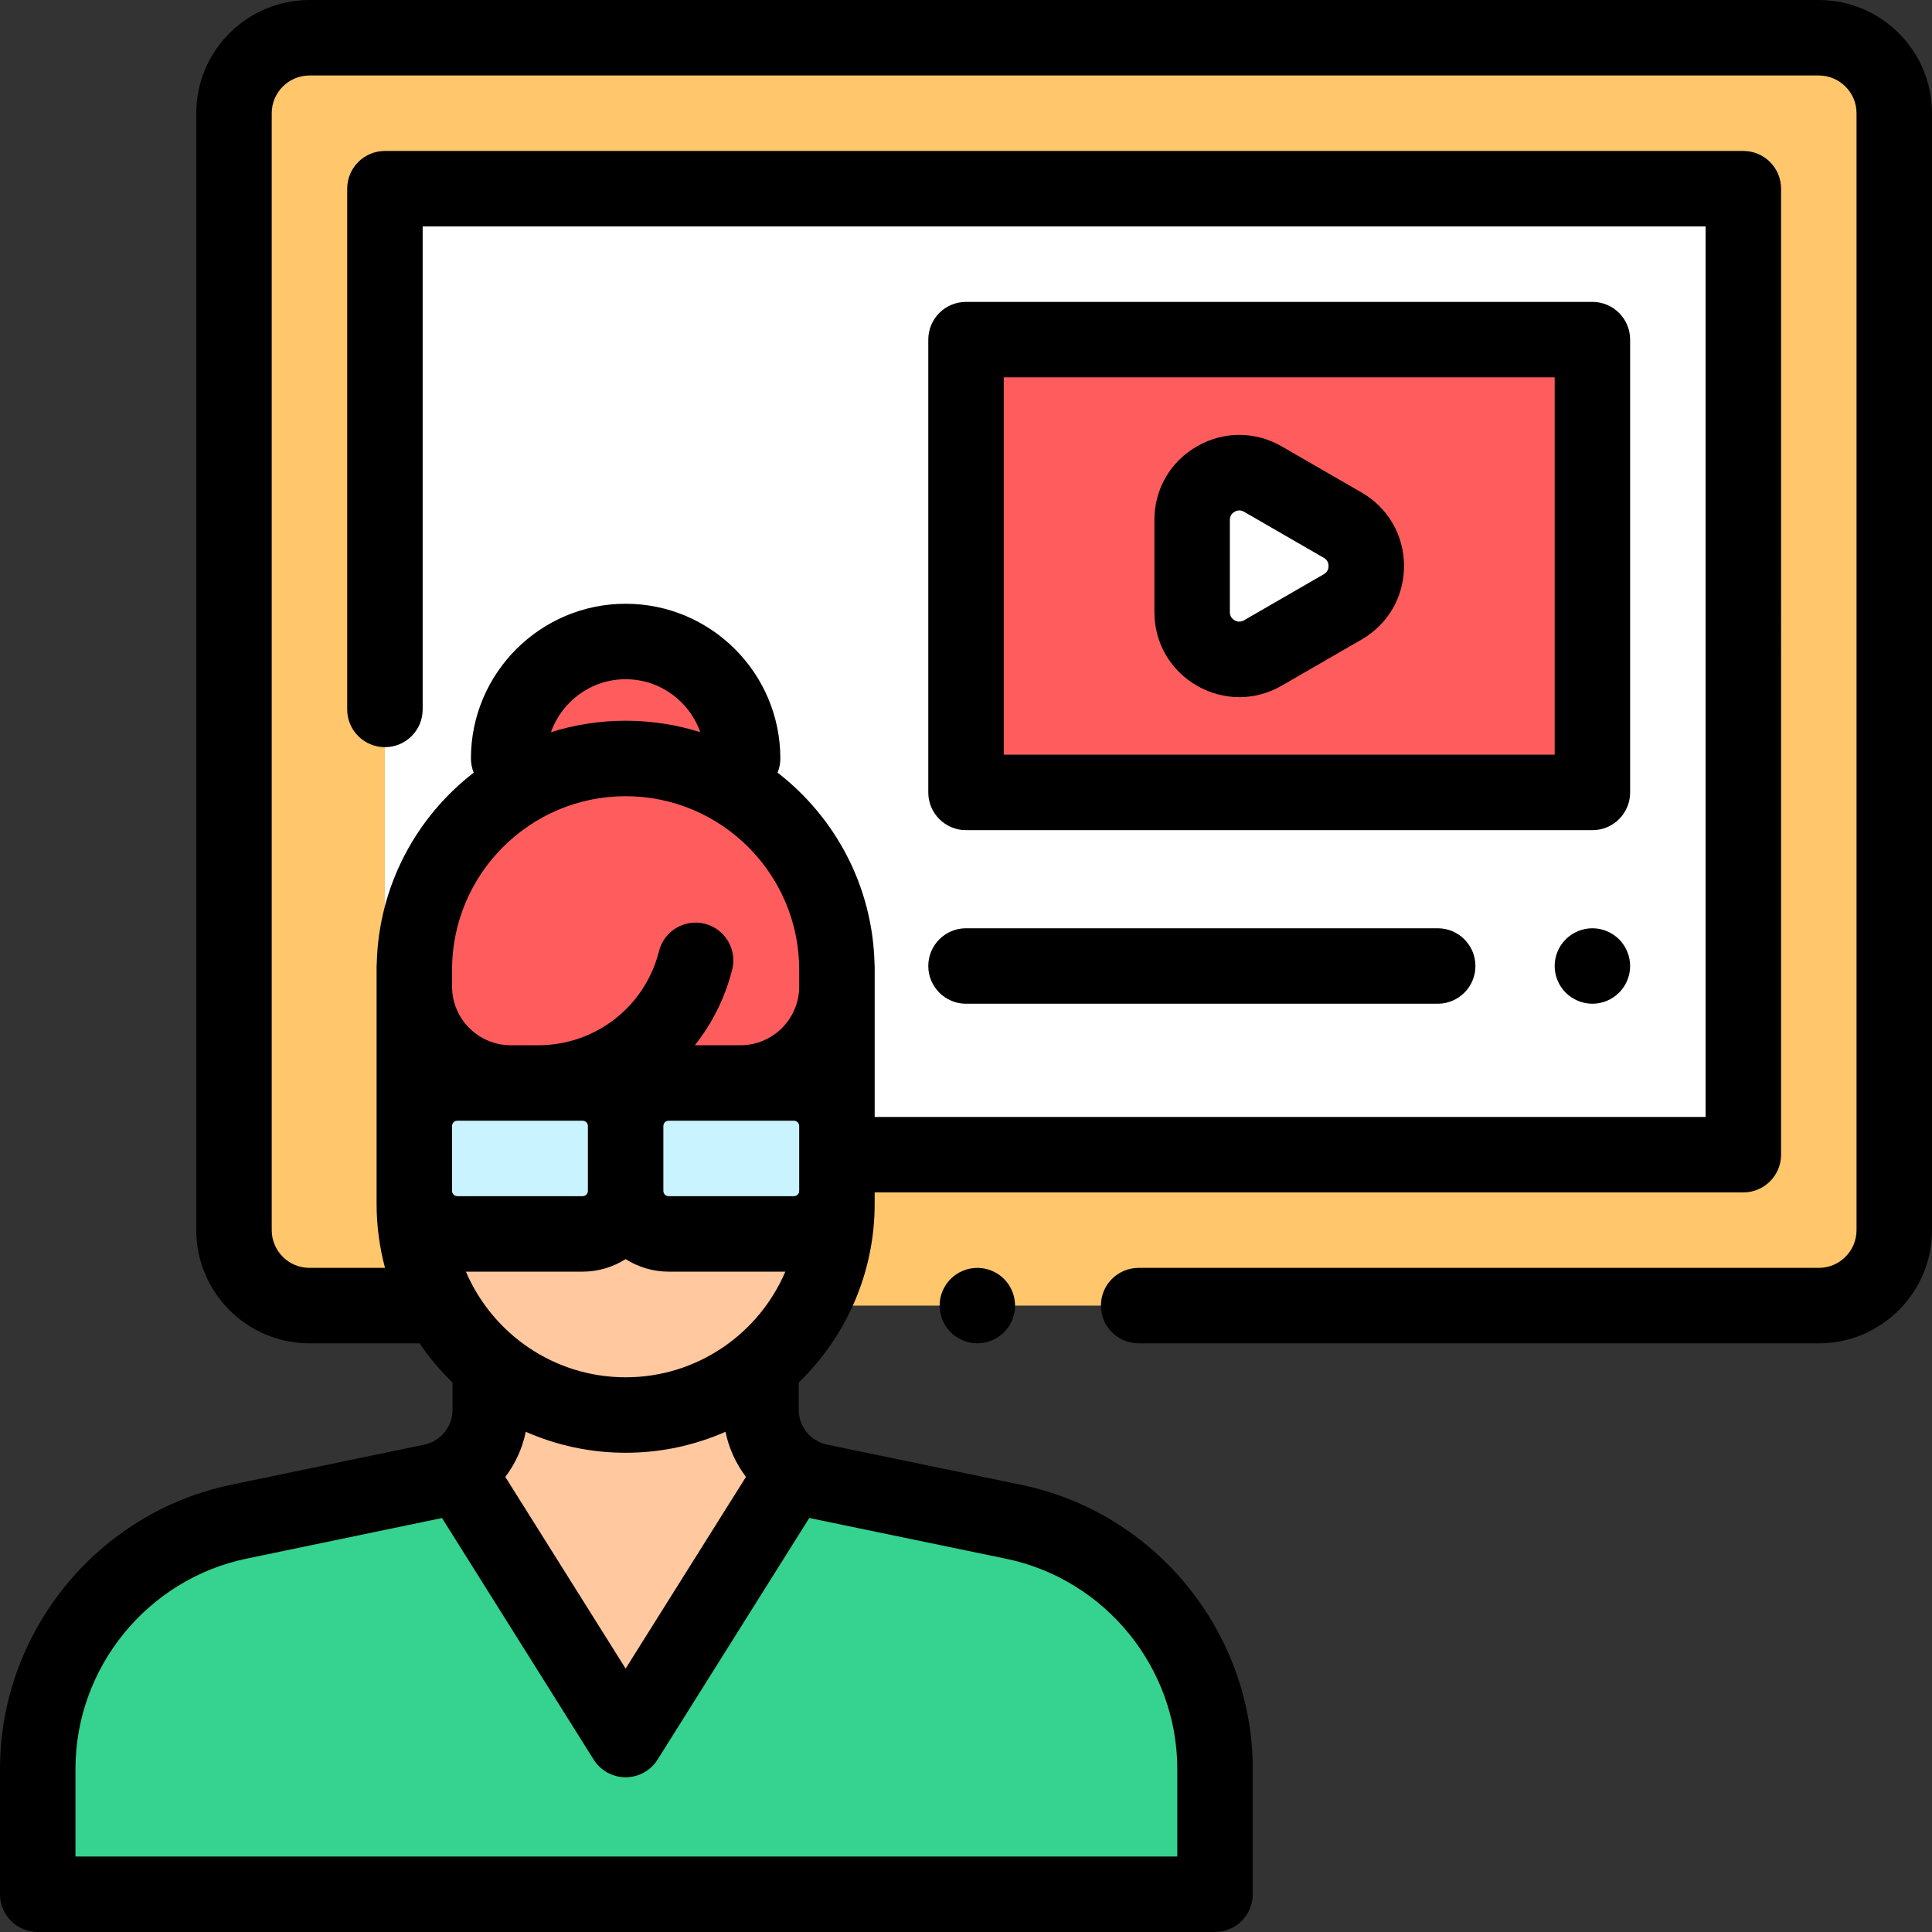 <?xml version="1.0" encoding="iso-8859-1"?>
<!-- Generator: Adobe Illustrator 19.0.0, SVG Export Plug-In . SVG Version: 6.00 Build 0)  -->
<svg version="1.1" id="Capa_1" xmlns="http://www.w3.org/2000/svg" xmlns:xlink="http://www.w3.org/1999/xlink" x="0px" y="0px"
	 viewBox="0 0 512 512" style="enable-background:new 0 0 512 512;" xml:space="preserve">
<rect x="0" y="0" width="512" height="512" fill="#333333" stroke="none"/>
<path style="fill:#FFC66C;" d="M82.01,345.998h399.991c11.046,0,20-8.954,20-20V30.005c0-11.046-8.954-20-20-20H82.01
	c-11.046,0-20,8.954-20,20v295.993C62.011,337.044,70.964,345.998,82.01,345.998z"/>
<rect x="102.008" y="50.009" style="fill:#FFFFFF;" width="359.992" height="255.994"/>
<g>
	<path style="fill:#72D8FF;" d="M129.919,359.395v14.259c0,9.187-6.448,17.112-15.443,18.981l-51.18,10.632
		C32.253,409.713,10,437.065,10,468.77v33.224h311.993v-33.187c0-31.721-22.276-59.083-53.34-65.514l-51.521-10.667
		c-9.001-1.864-15.455-9.792-15.455-18.983v-14.359L129.919,359.395z"/>
	<path style="fill:#72D8FF;" d="M129.919,359.45v14.204c0,9.187-6.448,17.112-15.443,18.981l-51.18,10.632
		C32.253,409.713,10,437.065,10,468.77v33.224h311.993v-33.187c0-31.721-22.276-59.083-53.34-65.514l-51.521-10.667
		c-9.001-1.864-15.455-9.792-15.455-18.983v-14.303"/>
</g>
<path style="fill:#36D28F;" d="M129.919,359.395v14.259c0,9.187-6.448,17.112-15.443,18.981l-51.18,10.632
	C32.253,409.713,10,437.065,10,468.77v33.224h311.993v-33.187c0-31.721-22.276-59.083-53.34-65.514l-51.521-10.667
	c-9.001-1.864-15.455-9.792-15.455-18.983v-14.359L129.919,359.395z"/>
<g>
	<polygon style="fill:#FFC89F;" points="128.277,386.811 165.798,446.574 203.319,386.811 203.319,365.292 128.277,365.292 	"/>
	<path style="fill:#FFC89F;" d="M221.797,274.2v44.799c0,30.927-25.071,55.999-55.999,55.999l0,0
		c-30.927,0-55.999-25.071-55.999-55.999V274.2"/>
</g>
<g>
	<circle style="fill:#FF5D5D;" cx="166.086" cy="201.975" r="31.239"/>
	<path style="fill:#FF5D5D;" d="M165.798,201.001L165.798,201.001c-30.927,0-55.999,25.071-55.999,55.999v4.438
		c0,14.117,11.444,25.561,25.561,25.561h60.875c14.117,0,25.561-11.444,25.561-25.561V257
		C221.797,226.073,196.725,201.001,165.798,201.001z"/>
</g>
<g>
	<path style="fill:#C9F3FF;" d="M210.402,326.998h-33.209c-6.293,0-11.395-5.102-11.395-11.395v-17.21
		c0-6.293,5.102-11.395,11.395-11.395h33.209c6.293,0,11.395,5.102,11.395,11.395v17.21
		C221.797,321.896,216.695,326.998,210.402,326.998z"/>
	<path style="fill:#C9F3FF;" d="M154.403,326.998h-33.209c-6.293,0-11.395-5.102-11.395-11.395v-17.21
		c0-6.293,5.102-11.395,11.395-11.395h33.209c6.293,0,11.395,5.102,11.395,11.395v17.21
		C165.798,321.896,160.696,326.998,154.403,326.998z"/>
</g>
<rect x="256.004" y="90.008" style="fill:#FF5D5D;" width="165.996" height="119.997"/>
<path style="fill:#FFFFFF;" d="M334.675,126.963l21.157,12.215c8.333,4.811,8.333,16.839,0,21.65l-21.157,12.215
	c-8.333,4.811-18.75-1.203-18.75-10.825v-24.429C315.926,128.166,326.342,122.151,334.675,126.963z"/>
<path d="M482.001,0.006H82.01c-16.542,0-29.999,13.458-29.999,29.999v295.993c0,16.542,13.458,29.999,29.999,29.999h29.165
	c2.553,3.757,5.492,7.228,8.745,10.379v7.277c0,4.425-3.145,8.29-7.477,9.189l-51.181,10.632C25.764,400.848,0,432.514,0,468.77
	v33.224c0,5.522,4.477,10,10,10h311.993c5.523,0,10-4.478,10-10v-33.187c0-36.279-25.785-67.95-61.312-75.306l-51.52-10.667
	c-4.336-0.898-7.483-4.764-7.483-9.191v-7.267c12.393-12.005,20.12-28.801,20.12-47.377v-3h230.205c5.523,0,10-4.478,10-10V50.006
	c0-5.523-4.477-10-10-10H102.011c-5.523,0-10,4.477-10,10v137.997c0,5.523,4.477,10,10,10s10-4.477,10-10V60.006h339.992V296
	H231.798v-34.561v-4.438v-0.873c0-0.298-0.019-0.591-0.045-0.882c-0.54-20.527-10.488-38.741-25.691-50.486
	c0.471-1.161,0.737-2.428,0.737-3.758c0-22.606-18.393-40.999-40.999-40.999S124.8,178.396,124.8,201.002
	c0,1.33,0.265,2.597,0.737,3.758c-15.204,11.745-25.151,29.959-25.691,50.486c-0.025,0.291-0.045,0.584-0.045,0.882v0.873v4.438
	v36.956v17.209V319c0,5.877,0.783,11.573,2.231,17H82.01c-5.514,0-10-4.486-10-10V30.006c0-5.514,4.486-10,10-10h399.991
	c5.514,0,10,4.486,10,10v295.993c0,5.514-4.486,10-10,10h-180.25c-5.523,0-10,4.478-10,10c0,5.522,4.477,10,10,10h180.25
	c16.542,0,29.999-13.458,29.999-29.999V30.006C512,13.464,498.542,0.006,482.001,0.006z M123.47,336.998h30.933
	c4.19,0,8.091-1.229,11.395-3.319c3.304,2.09,7.205,3.319,11.395,3.319h30.933c-7.02,16.444-23.348,27.999-42.328,27.999
	S130.49,353.442,123.47,336.998z M210.402,296.999c0.769,0,1.395,0.626,1.395,1.396v17.209c0,0.77-0.626,1.396-1.395,1.396h-33.209
	c-0.769,0-1.395-0.626-1.395-1.396v-17.209c0-0.77,0.626-1.396,1.395-1.396h19.043L210.402,296.999L210.402,296.999z
	 M154.403,296.999c0.769,0,1.395,0.626,1.395,1.396v17.209c0,0.77-0.626,1.396-1.395,1.396h-33.209
	c-0.769,0-1.395-0.626-1.395-1.396v-17.209c0-0.77,0.626-1.396,1.395-1.396h14.167h5.648h1.676L154.403,296.999L154.403,296.999z
	 M266.626,413.084c26.287,5.443,45.367,28.877,45.367,55.722v23.187H20v-23.224c0-26.827,19.064-50.259,45.33-55.715l51.181-10.632
	c0.208-0.043,0.413-0.095,0.619-0.143l40.2,64.031c1.83,2.914,5.028,4.683,8.469,4.683s6.64-1.769,8.469-4.683l40.206-64.04
	c0.211,0.049,0.419,0.102,0.632,0.146L266.626,413.084z M197.689,391.391l-31.892,50.798l-31.888-50.793
	c2.651-3.489,4.531-7.567,5.422-11.957c8.108,3.564,17.057,5.558,26.466,5.558c9.411,0,18.361-1.994,26.468-5.559
	C193.158,383.828,195.039,387.904,197.689,391.391z M211.797,261.438c0,8.581-6.981,15.562-15.562,15.562h-12.091
	c4.58-5.767,8.011-12.553,9.896-20.065c1.344-5.357-1.91-10.789-7.267-12.133c-5.36-1.343-10.789,1.911-12.133,7.267
	c-3.682,14.68-16.824,24.931-31.957,24.931h-1.676h-5.648c-8.581,0-15.562-6.98-15.562-15.562v-4.438
	c0-25.363,20.636-45.999,45.999-45.999s45.999,20.636,45.999,45.999L211.797,261.438L211.797,261.438z M165.798,180.002
	c9.135,0,16.905,5.873,19.787,14.034c-6.25-1.968-12.896-3.034-19.787-3.034c-6.891,0-13.538,1.066-19.787,3.034
	C148.894,185.875,156.663,180.002,165.798,180.002z"/>
<path d="M251.935,338.928c-1.86,1.86-2.93,4.44-2.93,7.07s1.07,5.21,2.93,7.069c1.86,1.86,4.44,2.931,7.07,2.931
	s5.21-1.07,7.07-2.931c1.86-1.859,2.93-4.439,2.93-7.069s-1.07-5.21-2.93-7.07c-1.86-1.86-4.43-2.93-7.07-2.93
	C256.375,335.998,253.796,337.067,251.935,338.928z"/>
<path d="M422.002,246c-2.63,0-5.21,1.07-7.07,2.93c-1.86,1.86-2.93,4.44-2.93,7.07c0,2.63,1.07,5.21,2.93,7.069
	c1.86,1.86,4.44,2.931,7.07,2.931s5.21-1.07,7.07-2.931c1.86-1.859,2.93-4.439,2.93-7.069c0-2.63-1.07-5.21-2.93-7.07
	C427.212,247.07,424.632,246,422.002,246z"/>
<path d="M256.006,266h124.997c5.523,0,10-4.478,10-10c0-5.523-4.477-10-10-10H256.006c-5.523,0-10,4.477-10,10
	C246.006,261.522,250.483,266,256.006,266z"/>
<path d="M317.177,181.703c3.522,2.034,7.385,3.05,11.249,3.05c3.864,0,7.728-1.017,11.25-3.051l21.155-12.215
	c7.045-4.067,11.25-11.351,11.25-19.485c0-8.134-4.206-15.418-11.25-19.485l-21.155-12.215c-7.044-4.067-15.456-4.067-22.499,0
	c-7.045,4.067-11.25,11.352-11.25,19.486v24.429C305.927,170.351,310.132,177.636,317.177,181.703z M325.926,137.788
	c0-1.193,0.68-1.836,1.25-2.165c0.324-0.187,0.753-0.354,1.253-0.354c0.379,0,0.8,0.096,1.246,0.354l0,0l21.157,12.215
	c1.033,0.597,1.25,1.507,1.25,2.165s-0.217,1.568-1.25,2.165l-21.157,12.215c-1.033,0.596-1.93,0.329-2.499,0
	c-0.57-0.329-1.25-0.972-1.25-2.165V137.788z"/>
<path d="M432.002,90.004c0-5.523-4.477-10-10-10H256.006c-5.523,0-10,4.477-10,10v119.997c0,5.523,4.477,10,10,10h165.996
	c5.523,0,10-4.477,10-10V90.004z M412.002,200.001H266.006v-99.998h145.997V200.001z"/>
<g>
</g>
<g>
</g>
<g>
</g>
<g>
</g>
<g>
</g>
<g>
</g>
<g>
</g>
<g>
</g>
<g>
</g>
<g>
</g>
<g>
</g>
<g>
</g>
<g>
</g>
<g>
</g>
<g>
</g>
</svg>
